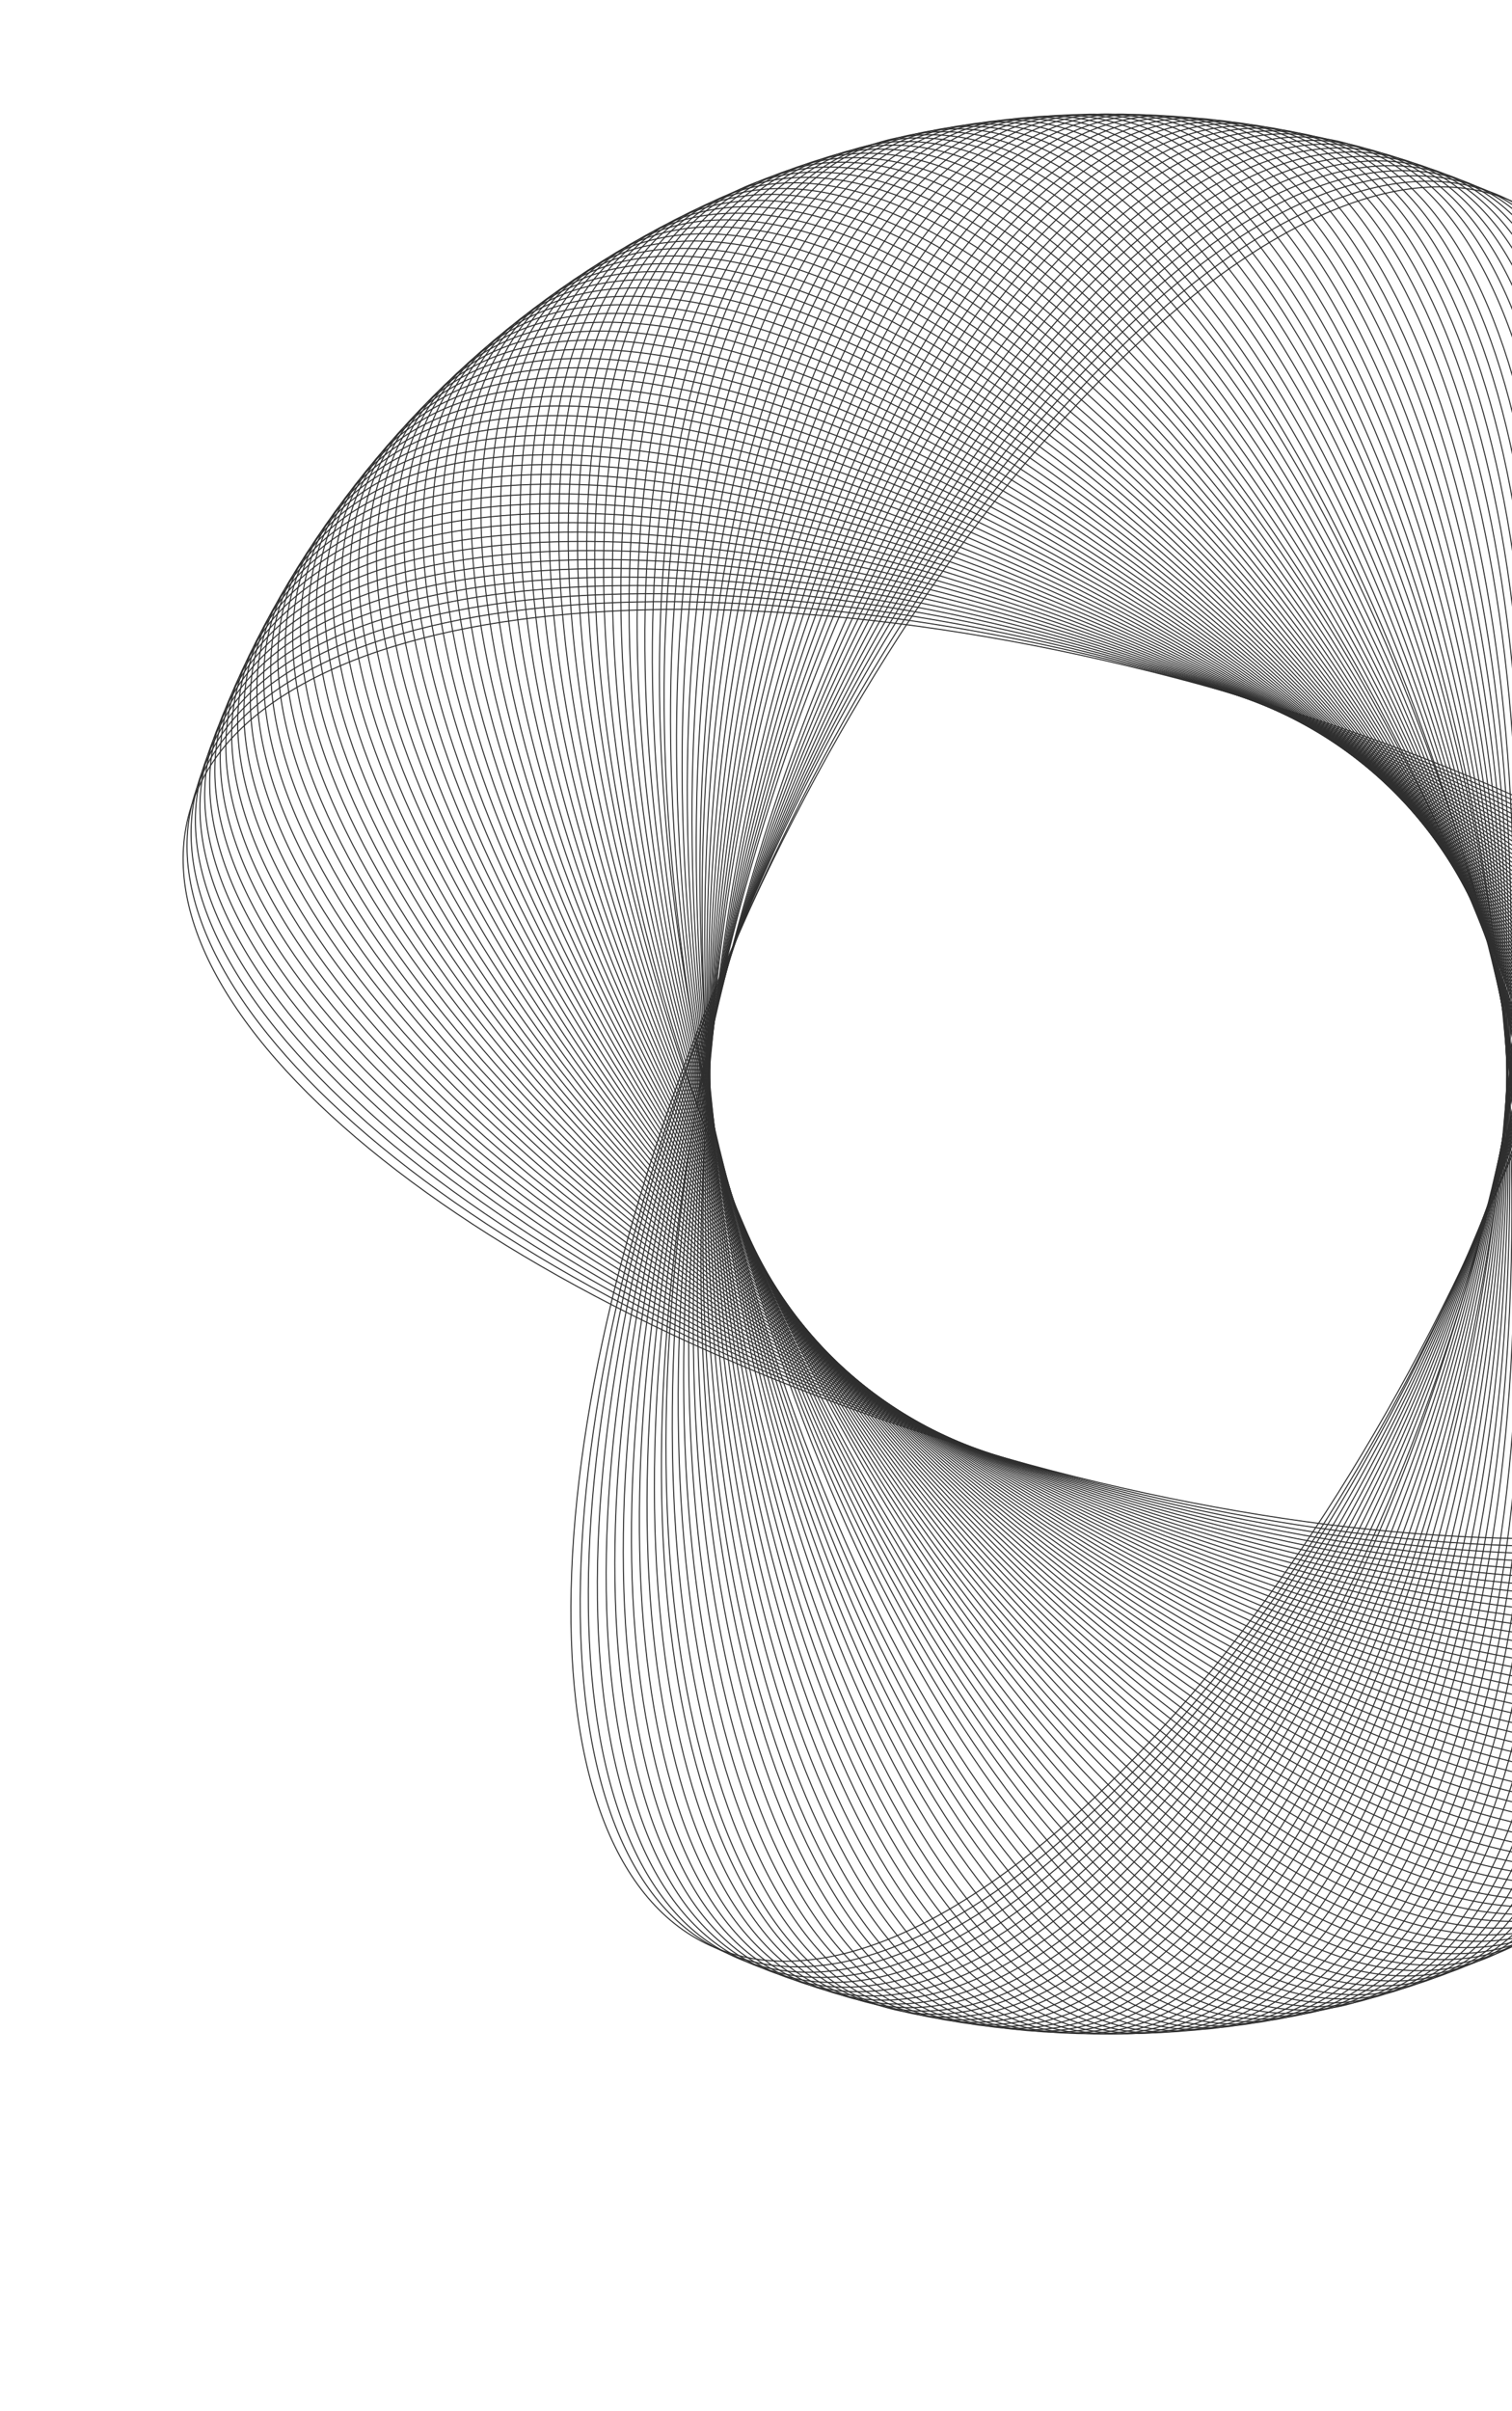 <svg width="1429" height="2277" viewBox="0 0 1429 2277" fill="none" xmlns="http://www.w3.org/2000/svg">
<path d="M179.207 766.723C193.387 716.798 231.244 676.105 287.658 645.284C344.074 614.462 419.013 593.535 507.264 583.14C683.764 562.35 913.413 583.698 1154.36 652.132C1395.31 720.566 1601.9 823.116 1741.12 933.577C1810.73 988.808 1863.49 1046 1895.28 1101.88C1927.07 1157.75 1937.89 1212.27 1923.71 1262.19C1909.53 1312.12 1871.67 1352.81 1815.25 1383.63C1758.84 1414.45 1683.9 1435.38 1595.65 1445.78C1419.15 1466.57 1189.5 1445.22 948.55 1376.78C707.6 1308.35 501.014 1205.8 361.791 1095.34C292.179 1040.11 239.427 982.914 207.635 927.04C175.843 871.167 165.027 816.649 179.207 766.723Z" stroke="#2E2E2E"/>
<path d="M183.663 751.538C198.712 701.868 237.274 661.842 294.217 632.01C351.163 602.178 426.455 582.562 514.875 573.709C691.711 556.002 920.952 581.355 1160.67 653.984C1400.39 726.612 1605.16 832.752 1742.43 945.626C1811.07 1002.06 1862.81 1060.17 1893.62 1116.59C1924.44 1173.01 1934.3 1227.71 1919.25 1277.38C1904.2 1327.05 1865.64 1367.07 1808.7 1396.91C1751.75 1426.74 1676.46 1446.35 1588.04 1455.21C1411.2 1472.91 1181.96 1447.56 942.242 1374.93C702.523 1302.3 497.758 1196.16 360.485 1083.29C291.847 1026.85 240.102 968.748 209.289 912.327C178.477 855.908 168.615 801.209 183.663 751.538Z" stroke="#2E2E2E"/>
<path d="M188.384 736.433C204.298 687.033 243.553 647.685 301.008 618.852C358.465 590.018 434.088 571.719 522.649 564.411C699.767 549.793 928.531 579.143 1166.95 655.944C1405.36 732.745 1608.24 842.443 1743.53 957.695C1811.17 1015.32 1861.89 1074.32 1891.71 1131.27C1921.54 1188.22 1930.44 1243.08 1914.53 1292.48C1898.62 1341.88 1859.36 1381.23 1801.91 1410.06C1744.45 1438.9 1668.83 1457.2 1580.27 1464.5C1403.15 1479.12 1174.38 1449.77 935.968 1372.97C697.553 1296.17 494.672 1186.47 359.389 1071.22C291.746 1013.59 241.023 954.594 211.2 897.644C181.378 840.696 172.471 785.833 188.384 736.433Z" stroke="#2E2E2E"/>
<path d="M193.368 721.413C210.141 672.298 250.077 633.642 308.026 605.816C365.978 577.989 441.909 561.013 530.584 555.251C707.93 543.726 936.147 577.064 1173.19 658.015C1410.22 738.965 1611.16 852.187 1744.41 969.782C1811.04 1028.58 1860.72 1088.46 1889.55 1145.92C1918.37 1203.38 1926.32 1258.39 1909.55 1307.5C1892.77 1356.62 1852.84 1395.27 1794.89 1423.1C1736.94 1450.93 1661 1467.9 1572.33 1473.67C1394.98 1485.19 1166.77 1451.85 929.729 1370.9C692.69 1289.95 491.755 1176.73 358.504 1059.13C291.877 1000.33 242.191 940.459 213.367 882.997C184.543 825.538 176.595 770.528 193.368 721.413Z" stroke="#2E2E2E"/>
<path d="M198.613 706.482C216.24 657.668 256.845 619.714 315.271 592.904C373.7 566.092 449.915 550.444 538.677 546.23C716.197 537.803 943.798 575.118 1179.39 660.194C1414.98 745.269 1613.91 861.98 1745.08 981.883C1810.67 1041.84 1859.31 1102.57 1887.12 1160.52C1914.94 1218.48 1921.93 1273.62 1904.3 1322.43C1886.67 1371.25 1846.07 1409.2 1787.64 1436.01C1729.21 1462.82 1653 1478.47 1564.24 1482.69C1386.72 1491.11 1159.12 1453.8 923.526 1368.72C687.937 1283.65 489.007 1166.94 357.829 1047.03C292.239 987.081 243.606 926.347 215.788 868.391C187.972 810.437 180.985 755.296 198.613 706.482Z" stroke="#2E2E2E"/>
<path d="M204.118 691.645C222.595 643.145 263.855 605.906 322.74 580.119C381.628 554.332 458.105 540.016 546.927 537.352C724.568 532.024 951.482 573.306 1185.55 662.48C1419.62 751.654 1616.48 871.819 1745.55 993.993C1810.08 1055.08 1857.65 1116.65 1884.45 1175.09C1911.25 1233.52 1917.27 1288.77 1898.8 1337.27C1880.32 1385.77 1839.06 1423.01 1780.17 1448.8C1721.28 1474.58 1644.81 1488.9 1555.99 1491.56C1378.35 1496.89 1151.43 1455.61 917.363 1366.44C683.294 1277.26 486.432 1157.1 357.366 1034.92C292.833 973.834 245.267 912.261 218.465 853.829C191.664 795.398 185.641 740.144 204.118 691.645Z" stroke="#2E2E2E"/>
<path d="M209.881 676.905C229.201 628.736 271.106 592.222 330.432 567.467C389.761 542.711 466.476 529.732 555.331 528.619C733.037 526.392 959.196 571.628 1191.67 664.873C1424.15 758.119 1618.89 881.701 1745.8 1006.11C1809.26 1068.31 1855.74 1130.71 1881.52 1189.6C1907.29 1248.49 1912.35 1303.84 1893.03 1352.01C1873.71 1400.18 1831.81 1436.69 1772.48 1461.45C1713.15 1486.2 1636.44 1499.18 1547.58 1500.3C1369.88 1502.52 1143.72 1457.29 911.241 1364.04C678.764 1270.8 484.029 1147.21 357.115 1022.81C293.657 960.6 247.173 898.206 221.395 839.315C195.618 780.425 190.56 725.074 209.881 676.905Z" stroke="#2E2E2E"/>
<path d="M215.9 662.268C236.058 614.443 278.593 578.667 338.343 554.951C398.094 531.234 475.025 519.596 563.885 520.034C741.603 520.909 966.939 570.085 1197.75 667.373C1428.57 764.661 1621.12 891.624 1745.84 1018.23C1808.2 1081.53 1853.59 1144.73 1878.33 1204.06C1903.08 1263.39 1907.17 1318.82 1887.01 1366.64C1866.86 1414.47 1824.32 1450.25 1764.57 1473.96C1704.82 1497.68 1627.89 1509.32 1539.03 1508.88C1361.31 1508 1135.98 1458.83 905.161 1361.54C674.347 1264.25 481.798 1137.29 357.075 1010.69C294.713 947.382 249.324 884.187 224.578 824.854C199.833 765.524 195.742 710.093 215.9 662.268Z" stroke="#2E2E2E"/>
<path d="M222.174 647.739C243.164 600.274 286.317 565.245 346.471 542.575C406.627 519.905 483.749 509.611 572.588 511.6C750.264 515.576 974.707 568.677 1203.79 669.979C1432.87 771.281 1623.17 901.584 1745.67 1030.35C1806.92 1094.73 1851.19 1158.71 1874.9 1218.46C1898.61 1278.21 1901.73 1333.71 1880.74 1381.17C1859.75 1428.64 1816.6 1463.67 1756.44 1486.34C1696.29 1509.01 1619.16 1519.3 1530.33 1517.31C1352.65 1513.34 1128.21 1460.24 899.126 1358.93C670.045 1257.63 479.742 1127.33 357.247 998.567C295.999 934.186 251.72 870.208 228.013 810.452C204.307 750.699 201.184 695.205 222.174 647.739Z" stroke="#2E2E2E"/>
<path d="M228.7 633.323C250.515 586.231 294.273 551.96 354.814 530.344C415.357 508.727 492.646 499.781 581.437 503.319C759.017 510.396 982.499 567.406 1209.78 672.691C1437.06 777.975 1625.06 911.58 1745.28 1042.46C1805.4 1107.9 1848.55 1172.64 1871.21 1232.8C1893.87 1292.96 1896.03 1348.5 1874.21 1395.59C1852.4 1442.68 1808.64 1476.95 1748.1 1498.57C1687.56 1520.19 1610.27 1529.13 1521.48 1525.6C1343.9 1518.52 1120.42 1461.51 893.137 1356.22C665.859 1250.94 477.859 1117.33 357.63 986.455C297.515 921.014 254.36 856.273 231.699 796.113C209.039 735.955 206.885 680.415 228.7 633.323Z" stroke="#2E2E2E"/>
<path d="M235.477 619.022C258.111 572.318 302.46 538.816 363.368 518.26C424.279 497.703 501.713 490.107 590.429 495.195C767.858 505.37 990.311 566.271 1215.72 675.506C1441.12 784.741 1626.76 921.606 1744.69 1054.56C1803.65 1121.04 1845.67 1186.53 1867.28 1247.08C1888.88 1307.62 1890.07 1363.19 1867.44 1409.89C1844.8 1456.6 1800.45 1490.1 1739.54 1510.65C1678.63 1531.21 1601.2 1538.81 1512.48 1533.72C1335.06 1523.55 1112.6 1462.64 887.196 1353.41C661.79 1244.17 476.15 1107.31 358.224 974.35C299.26 907.87 257.241 842.386 235.634 781.839C214.028 721.295 212.843 665.727 235.477 619.022Z" stroke="#2E2E2E"/>
<path d="M242.503 604.841C265.948 558.539 310.875 525.816 372.133 506.326C433.394 486.835 510.949 480.592 599.562 487.227C776.786 500.497 998.143 565.271 1221.61 678.424C1445.07 791.576 1628.3 931.66 1743.88 1066.66C1801.68 1134.16 1842.55 1200.36 1863.09 1261.28C1883.64 1322.19 1883.86 1377.77 1860.41 1424.07C1836.97 1470.37 1792.04 1503.1 1730.78 1522.59C1669.52 1542.08 1591.97 1548.32 1503.35 1541.69C1326.13 1528.42 1104.77 1463.64 881.306 1350.49C657.841 1237.34 474.618 1097.25 359.03 962.257C301.235 894.758 260.366 828.55 239.819 767.636C219.272 706.724 219.058 651.143 242.503 604.841Z" stroke="#2E2E2E"/>
<path d="M249.775 590.785C274.025 544.899 319.516 512.965 381.105 494.547C442.696 476.129 520.348 471.24 608.833 479.42C785.798 495.781 1005.99 564.409 1227.45 681.444C1448.9 798.479 1629.65 941.74 1742.87 1078.73C1799.48 1147.23 1839.18 1214.14 1858.66 1275.4C1878.14 1336.67 1877.39 1392.24 1853.14 1438.13C1828.89 1484.01 1783.4 1515.95 1721.81 1534.37C1660.22 1552.78 1582.57 1557.67 1494.08 1549.49C1317.12 1533.13 1096.92 1464.5 875.468 1347.47C654.011 1230.43 473.261 1087.17 360.046 950.18C303.438 881.683 263.731 814.772 244.25 753.508C224.77 692.247 225.525 636.671 249.775 590.785Z" stroke="#2E2E2E"/>
<path d="M257.292 576.857C282.339 531.402 328.38 500.267 390.281 482.927C452.185 465.586 529.91 462.053 618.238 471.776C794.891 491.223 1013.85 563.684 1233.23 684.566C1452.61 805.448 1630.84 951.841 1741.64 1090.79C1797.05 1160.26 1835.58 1227.86 1853.99 1289.45C1872.39 1351.04 1870.67 1406.6 1845.62 1452.05C1820.58 1497.51 1774.53 1528.64 1712.63 1545.98C1650.73 1563.33 1573 1566.86 1484.68 1557.14C1308.02 1537.69 1089.06 1465.23 869.683 1344.35C650.303 1223.46 472.08 1077.07 361.274 938.123C305.87 868.648 267.336 801.054 248.927 739.46C230.519 677.868 232.245 622.313 257.292 576.857Z" stroke="#2E2E2E"/>
<path d="M265.049 563.065C290.886 518.053 337.464 487.727 399.658 471.469C461.854 455.211 539.63 453.036 627.774 464.299C804.061 486.826 1021.72 563.097 1238.96 687.789C1456.2 812.482 1631.84 961.963 1740.2 1102.82C1794.39 1173.26 1831.73 1241.51 1849.06 1303.42C1866.4 1365.32 1863.7 1420.84 1837.86 1465.85C1812.03 1510.86 1765.45 1541.19 1703.26 1557.44C1641.06 1573.7 1563.28 1575.88 1475.14 1564.61C1298.85 1542.09 1081.19 1465.82 863.953 1341.12C646.715 1216.43 471.075 1066.95 362.711 926.09C308.528 855.659 271.179 787.403 253.848 725.496C236.518 663.592 239.213 608.077 265.049 563.065Z" stroke="#2E2E2E"/>
<path d="M273.047 549.409C299.665 504.855 346.765 475.347 409.234 460.177C471.705 445.007 549.506 444.189 637.441 456.989C813.308 482.589 1029.61 562.647 1244.63 691.112C1459.66 819.577 1632.67 972.101 1738.56 1114.83C1791.5 1186.2 1827.65 1255.09 1843.9 1317.29C1860.15 1379.49 1856.48 1434.95 1829.87 1479.5C1803.25 1524.06 1756.15 1553.57 1693.68 1568.74C1631.21 1583.91 1553.41 1584.73 1465.47 1571.93C1289.61 1546.33 1073.31 1466.27 858.28 1337.8C643.252 1209.34 470.247 1056.81 364.358 914.083C311.412 842.717 275.261 773.82 259.013 711.621C242.766 649.424 246.429 593.963 273.047 549.409Z" stroke="#2E2E2E"/>
<path d="M281.282 535.895C308.673 491.812 356.281 463.13 419.005 449.053C481.731 434.975 559.535 435.515 647.233 449.848C822.626 478.514 1037.49 562.334 1250.25 694.532C1463 826.73 1633.32 982.25 1736.7 1126.81C1788.39 1199.09 1823.33 1268.6 1838.49 1331.08C1853.65 1393.55 1849.02 1448.94 1821.63 1493.02C1794.24 1537.1 1746.63 1565.78 1683.91 1579.86C1621.18 1593.94 1543.38 1593.4 1455.68 1579.07C1280.29 1550.4 1065.42 1466.58 852.666 1334.38C639.913 1202.18 469.597 1046.66 366.214 902.107C314.522 829.827 279.579 760.31 264.419 697.836C249.26 635.365 253.89 579.977 281.282 535.895Z" stroke="#2E2E2E"/>
<path d="M289.751 522.526C317.908 478.929 366.009 451.082 428.969 438.101C491.931 425.121 569.714 427.018 657.148 442.88C832.015 474.602 1045.39 562.16 1255.8 698.05C1466.21 833.941 1633.79 992.41 1734.63 1138.75C1785.06 1211.92 1818.78 1282.04 1832.85 1344.76C1846.92 1407.49 1841.32 1462.79 1813.16 1506.39C1785.01 1549.98 1736.9 1577.83 1673.94 1590.81C1610.98 1603.79 1533.2 1601.9 1445.77 1586.03C1270.9 1554.31 1057.53 1466.75 847.113 1330.86C636.7 1194.97 469.123 1036.5 368.279 890.165C317.857 816.995 284.132 746.878 270.065 684.149C255.998 621.423 261.594 566.124 289.751 522.526Z" stroke="#2E2E2E"/>
<path d="M298.453 509.307C327.366 466.207 375.946 439.204 439.123 427.325C502.302 415.445 580.04 418.7 667.184 436.084C841.47 470.854 1053.28 562.122 1261.29 701.664C1469.3 841.207 1634.09 1002.58 1732.36 1150.65C1781.5 1224.69 1813.99 1295.39 1826.97 1358.35C1839.94 1421.31 1833.37 1476.5 1804.46 1519.6C1775.55 1562.7 1726.97 1589.71 1663.79 1601.59C1600.61 1613.47 1522.87 1610.21 1435.73 1592.83C1261.44 1558.06 1049.63 1466.79 841.622 1327.25C633.612 1187.71 468.827 1026.34 370.553 878.26C321.415 804.221 288.919 733.526 275.948 670.562C262.979 607.6 269.539 552.407 298.453 509.307Z" stroke="#2E2E2E"/>
<path d="M307.383 496.243C337.045 453.654 386.088 427.503 449.463 416.728C512.84 405.952 590.509 410.563 677.336 429.466C850.989 467.272 1061.18 562.223 1266.72 705.374C1472.26 848.526 1634.21 1012.75 1729.88 1162.52C1777.72 1237.4 1808.98 1308.65 1820.85 1371.83C1832.71 1435.01 1825.19 1490.08 1795.53 1532.67C1765.87 1575.26 1716.83 1601.41 1653.45 1612.19C1590.07 1622.96 1512.41 1618.35 1425.58 1599.45C1251.93 1561.64 1041.74 1466.69 836.196 1323.54C630.653 1180.39 468.709 1016.17 373.033 866.398C325.195 791.512 293.938 720.261 282.068 657.08C270.199 593.901 277.722 538.831 307.383 496.243Z" stroke="#2E2E2E"/>
<path d="M316.54 483.336C346.94 441.272 396.433 415.98 459.986 406.313C523.541 396.645 601.118 402.611 687.602 423.027C860.569 463.857 1069.07 562.462 1272.08 709.179C1475.09 855.896 1634.15 1022.92 1727.19 1174.33C1773.72 1250.04 1803.73 1321.83 1814.49 1385.21C1825.26 1448.58 1816.77 1503.51 1786.37 1545.58C1755.97 1587.64 1706.48 1612.93 1642.93 1622.6C1579.37 1632.27 1501.8 1626.3 1415.31 1605.89C1242.34 1565.06 1033.85 1466.45 830.833 1319.74C627.82 1173.02 468.767 1006 375.72 854.581C329.196 778.872 299.187 707.086 288.422 643.707C277.657 580.331 286.14 525.401 316.54 483.336Z" stroke="#2E2E2E"/>
<path d="M325.922 470.59C357.052 429.063 406.978 404.639 470.69 396.082C534.405 387.525 611.865 394.844 697.98 416.766C870.208 460.609 1076.95 562.837 1277.37 713.075C1477.8 863.312 1633.91 1033.09 1724.3 1186.1C1769.5 1262.61 1798.25 1334.91 1807.9 1398.47C1817.56 1462.02 1808.12 1516.79 1776.99 1558.32C1745.86 1599.85 1695.94 1624.27 1632.22 1632.83C1568.51 1641.39 1491.05 1634.07 1404.93 1612.15C1232.71 1568.3 1025.96 1466.08 825.54 1315.84C625.118 1165.6 469.004 995.828 378.614 842.811C333.418 766.302 304.667 694.003 295.01 630.446C285.353 566.891 294.793 512.118 325.922 470.59Z" stroke="#2E2E2E"/>
<path d="M335.524 458.011C367.374 417.033 417.719 393.485 481.57 386.041C545.424 378.597 622.746 387.267 708.465 410.688C879.901 457.53 1084.83 563.352 1282.6 717.064C1480.37 870.777 1633.5 1043.25 1721.2 1197.82C1765.06 1275.11 1792.54 1347.89 1801.09 1411.61C1809.63 1475.32 1799.24 1529.92 1767.39 1570.9C1735.54 1611.88 1685.19 1635.43 1621.34 1642.87C1557.49 1650.32 1480.17 1641.65 1394.45 1618.23C1223.01 1571.38 1018.08 1465.56 820.314 1311.85C622.545 1158.14 469.418 985.666 381.712 831.095C337.858 753.808 310.373 681.019 301.826 617.303C293.28 553.59 303.675 498.989 335.524 458.011Z" stroke="#2E2E2E"/>
<path d="M345.345 445.601C377.904 405.185 428.653 382.519 492.625 376.191C556.599 369.862 633.757 379.88 719.055 404.794C889.647 454.621 1092.7 564.003 1287.76 721.143C1482.81 878.284 1632.91 1053.4 1717.9 1209.48C1760.4 1287.52 1786.61 1360.78 1794.04 1424.63C1801.47 1488.49 1790.13 1542.9 1757.57 1583.31C1725.01 1623.73 1674.26 1646.39 1610.29 1652.72C1546.32 1659.05 1469.16 1649.03 1383.86 1624.12C1213.27 1574.29 1010.22 1464.91 815.159 1307.77C620.103 1150.63 470.009 975.512 385.014 819.434C342.516 741.394 316.305 668.136 308.872 604.281C301.439 540.428 312.785 486.017 345.345 445.601Z" stroke="#2E2E2E"/>
<path d="M355.38 433.364C388.64 393.523 439.777 371.746 503.849 366.535C567.924 361.324 644.896 372.687 729.745 399.086C899.442 451.882 1100.55 564.791 1292.84 725.312C1485.12 885.833 1632.14 1063.54 1714.4 1221.08C1755.52 1299.85 1780.45 1373.55 1786.77 1437.53C1793.09 1501.5 1780.79 1555.71 1747.53 1595.55C1714.27 1635.39 1663.14 1657.17 1599.06 1662.38C1534.99 1667.59 1458.02 1656.23 1373.17 1629.83C1203.47 1577.03 1002.36 1464.12 810.076 1303.6C617.792 1143.08 470.777 965.371 388.519 807.833C347.39 729.063 322.461 655.358 316.144 591.383C309.826 527.41 322.12 473.206 355.38 433.364Z" stroke="#2E2E2E"/>
<path d="M365.627 421.305C399.578 382.05 451.086 361.168 515.24 357.077C579.396 352.985 656.158 365.689 740.534 393.565C909.283 449.315 1108.39 565.717 1297.85 729.569C1487.3 893.421 1631.19 1073.67 1710.69 1232.62C1750.44 1312.1 1774.07 1386.22 1779.27 1450.3C1784.47 1514.37 1771.24 1568.35 1737.29 1607.61C1703.34 1646.86 1651.83 1667.75 1587.67 1671.84C1523.52 1675.93 1446.76 1663.22 1362.38 1635.35C1193.63 1579.6 994.52 1463.2 805.066 1299.35C615.613 1135.49 471.722 955.244 392.226 796.295C352.477 716.819 328.839 642.691 323.639 578.615C318.439 514.541 331.677 460.56 365.627 421.305Z" stroke="#2E2E2E"/>
<path d="M376.083 409.426C410.714 370.77 462.579 350.79 526.794 347.819C591.012 344.847 667.54 358.89 751.417 388.233C919.168 446.92 1116.22 566.779 1302.78 733.913C1489.35 901.046 1630.07 1083.78 1706.78 1244.09C1745.14 1324.25 1767.48 1398.78 1771.56 1462.93C1775.64 1527.09 1761.46 1580.83 1726.83 1619.49C1692.2 1658.14 1640.33 1678.12 1576.12 1681.1C1511.9 1684.07 1435.37 1670.03 1351.5 1640.68C1183.75 1581.99 986.697 1462.14 800.132 1295C613.567 1127.87 472.844 945.136 396.134 784.823C357.778 704.666 335.437 630.136 331.356 565.979C327.275 501.825 341.453 448.082 376.083 409.426Z" stroke="#2E2E2E"/>
<path d="M386.746 397.73C422.046 359.684 474.252 340.613 538.509 338.763C602.769 336.913 679.04 352.288 762.392 383.091C929.093 444.697 1124.02 567.976 1307.64 738.341C1491.26 908.705 1628.77 1093.87 1702.67 1255.49C1739.62 1336.31 1760.66 1411.21 1763.62 1475.43C1766.58 1539.65 1751.47 1593.14 1716.17 1631.18C1680.87 1669.23 1628.66 1688.3 1564.4 1690.15C1500.14 1692 1423.87 1676.62 1340.52 1645.82C1173.82 1584.22 978.894 1460.94 795.274 1290.57C611.655 1120.21 474.142 935.047 400.242 773.42C363.291 692.605 342.254 617.698 339.293 553.479C336.332 489.263 351.446 435.777 386.746 397.73Z" stroke="#2E2E2E"/>
<path d="M397.611 386.224C433.569 348.8 486.1 330.642 550.38 329.914C614.662 329.185 690.654 345.89 773.455 378.143C939.056 442.648 1131.8 569.311 1312.42 742.854C1493.04 916.397 1627.3 1103.93 1698.37 1266.82C1733.9 1348.27 1753.63 1423.53 1755.47 1487.79C1757.31 1552.05 1741.26 1605.26 1705.3 1642.69C1669.35 1680.11 1616.81 1698.27 1552.53 1699C1488.25 1699.73 1412.26 1683.02 1329.46 1650.77C1163.86 1586.27 971.113 1459.6 790.495 1286.06C609.876 1112.52 475.616 924.984 404.548 762.092C369.013 680.645 349.287 605.381 347.447 541.121C345.607 476.863 361.652 423.648 397.611 386.224Z" stroke="#2E2E2E"/>
<path d="M408.674 374.909C445.28 338.118 498.12 320.88 562.403 321.274C626.688 321.668 702.376 339.696 784.602 373.389C949.052 440.775 1139.56 570.782 1317.12 747.451C1494.68 924.119 1625.65 1113.97 1693.86 1278.07C1727.97 1360.13 1746.38 1435.73 1747.1 1500.01C1747.82 1564.29 1730.85 1617.21 1694.24 1654C1657.63 1690.8 1604.79 1708.03 1540.51 1707.64C1476.23 1707.25 1400.54 1689.22 1318.31 1655.53C1153.86 1588.14 963.356 1458.13 785.794 1281.46C608.231 1104.8 477.265 914.948 409.05 750.841C374.942 668.786 356.532 593.189 355.814 528.907C355.097 464.627 372.068 411.7 408.674 374.909Z" stroke="#2E2E2E"/>
<path d="M419.934 363.788C457.176 327.641 510.309 311.328 574.575 312.844C638.844 314.359 714.206 333.705 795.831 368.829C959.08 439.074 1147.29 572.386 1321.74 752.127C1496.19 931.868 1623.83 1123.97 1689.17 1289.25C1721.84 1371.88 1738.92 1447.79 1738.52 1512.07C1738.11 1576.36 1720.22 1628.98 1682.98 1665.12C1645.74 1701.27 1592.6 1717.58 1528.34 1716.07C1464.07 1714.55 1388.71 1695.21 1307.08 1660.09C1143.83 1589.84 955.627 1456.53 781.174 1276.79C606.722 1097.05 479.089 904.942 413.749 739.669C381.078 657.031 363.991 581.125 364.395 516.84C364.799 452.557 382.691 399.934 419.934 363.788Z" stroke="#2E2E2E"/>
<path d="M431.386 352.865C469.253 317.374 522.663 301.991 586.892 304.628C651.125 307.265 726.138 327.923 807.138 364.466C969.136 437.55 1154.99 574.126 1326.28 756.884C1497.57 939.642 1621.83 1133.94 1684.27 1300.33C1715.5 1383.53 1731.26 1459.72 1729.73 1523.99C1728.2 1588.25 1709.4 1640.56 1671.53 1676.05C1633.66 1711.54 1580.25 1726.92 1516.02 1724.29C1451.79 1721.65 1376.78 1700.99 1295.78 1664.45C1133.78 1591.36 947.926 1454.79 776.637 1272.03C605.349 1089.27 481.087 894.969 418.642 728.581C387.418 645.386 371.658 569.193 373.184 504.924C374.71 440.659 393.518 388.356 431.386 352.865Z" stroke="#2E2E2E"/>
<path d="M443.026 342.145C481.508 307.32 535.177 292.871 599.351 296.629C663.528 300.386 738.169 322.351 818.519 360.301C979.217 436.201 1162.66 576.001 1330.73 761.72C1498.8 947.44 1619.65 1143.88 1679.19 1311.33C1708.95 1395.06 1723.38 1471.52 1720.73 1535.75C1718.09 1599.98 1698.37 1651.94 1659.89 1686.77C1621.41 1721.59 1567.74 1736.04 1503.56 1732.29C1439.39 1728.53 1364.74 1706.56 1284.39 1668.61C1123.7 1592.71 940.257 1452.91 772.184 1267.19C604.111 1081.48 483.26 885.034 423.727 717.581C393.961 633.853 379.532 557.397 382.18 493.165C384.827 428.935 404.545 376.969 443.026 342.145Z" stroke="#2E2E2E"/>
<path d="M454.853 331.628C493.936 297.48 547.849 283.97 611.948 288.847C676.049 293.724 750.296 316.988 829.971 356.335C989.32 435.028 1170.29 578.008 1335.1 766.632C1499.9 955.257 1617.31 1153.78 1673.91 1322.24C1702.21 1406.48 1715.3 1483.17 1711.53 1547.35C1707.77 1611.52 1687.14 1663.14 1648.06 1697.28C1608.98 1731.43 1555.06 1744.94 1490.97 1740.07C1426.86 1735.19 1352.62 1711.93 1272.94 1672.58C1113.59 1593.89 932.622 1450.91 767.816 1262.28C603.01 1073.66 485.605 875.136 429.004 706.67C400.703 622.436 387.612 545.739 391.38 481.563C395.147 417.39 415.769 365.776 454.853 331.628Z" stroke="#2E2E2E"/>
<path d="M466.861 321.319C506.534 287.859 560.675 275.292 624.679 281.287C688.685 287.281 762.514 311.838 841.491 352.569C999.442 434.031 1177.89 580.147 1339.38 771.619C1500.87 963.092 1614.79 1163.63 1668.44 1333.06C1695.27 1417.77 1707.02 1494.69 1702.13 1558.79C1697.25 1622.89 1675.73 1674.13 1636.05 1707.59C1596.38 1741.05 1542.24 1753.62 1478.24 1747.63C1414.23 1741.63 1340.4 1717.07 1261.42 1676.34C1103.47 1594.88 925.023 1448.77 763.534 1257.29C602.045 1065.82 488.123 865.282 434.471 695.853C407.644 611.138 395.893 534.225 400.781 470.124C405.668 406.026 427.187 354.78 466.861 321.319Z" stroke="#2E2E2E"/>
<path d="M479.046 311.223C519.297 278.46 573.65 266.84 637.539 273.951C701.431 281.062 774.82 306.903 853.074 349.006C1009.58 433.213 1185.45 582.421 1343.57 776.682C1501.7 970.943 1612.1 1173.44 1662.79 1343.78C1688.13 1428.95 1698.54 1506.06 1692.53 1570.06C1686.53 1634.06 1664.12 1684.93 1623.87 1717.69C1583.62 1750.45 1529.26 1762.07 1465.37 1754.96C1401.48 1747.85 1328.09 1722.01 1249.84 1679.91C1093.33 1595.7 917.462 1446.49 759.339 1252.23C601.217 1057.97 490.812 855.474 440.125 685.135C414.781 599.964 404.374 522.857 410.379 458.852C416.384 394.849 438.795 343.986 479.046 311.223Z" stroke="#2E2E2E"/>
<path d="M491.406 301.341C532.223 269.285 586.77 258.616 650.525 266.84C714.284 275.065 787.211 302.183 864.718 345.646C1019.73 432.571 1192.97 584.826 1347.68 781.817C1502.39 978.808 1609.24 1183.2 1656.95 1354.4C1680.8 1440 1689.86 1517.27 1682.74 1581.17C1675.62 1645.05 1652.32 1695.52 1611.51 1727.57C1570.69 1759.63 1516.14 1770.3 1452.39 1762.07C1388.63 1753.85 1315.7 1726.73 1238.2 1683.27C1083.18 1596.34 909.942 1444.09 755.234 1247.1C600.525 1050.11 493.671 845.714 445.965 674.516C422.111 588.916 413.052 511.64 420.173 447.749C427.294 383.86 450.589 333.396 491.406 301.341Z" stroke="#2E2E2E"/>
<path d="M503.938 291.674C545.308 260.336 600.032 250.62 663.635 259.956C727.24 269.292 799.682 297.679 876.419 342.488C1029.89 432.105 1200.45 587.36 1351.69 787.022C1502.94 986.683 1606.21 1192.91 1650.92 1364.91C1673.28 1450.92 1680.99 1528.34 1672.75 1592.1C1664.52 1655.85 1640.35 1705.9 1598.98 1737.24C1557.61 1768.58 1502.88 1778.29 1439.28 1768.96C1375.67 1759.62 1303.23 1731.23 1226.5 1686.43C1073.02 1596.81 902.466 1441.55 751.219 1241.89C599.972 1042.23 496.702 836.004 451.99 664C429.634 577.997 421.925 500.574 430.16 436.817C438.395 373.062 462.568 323.013 503.938 291.674Z" stroke="#2E2E2E"/>
<path d="M516.635 282.229C558.546 251.617 613.432 242.858 676.862 253.302C740.294 263.748 812.23 293.394 888.173 339.535C1040.06 431.817 1207.88 590.025 1355.62 792.296C1503.36 994.566 1603.01 1202.56 1644.72 1375.32C1665.57 1461.7 1671.92 1539.25 1662.58 1602.85C1653.23 1666.45 1628.19 1716.07 1586.28 1746.68C1544.37 1777.3 1489.48 1786.05 1426.05 1775.61C1362.62 1765.16 1290.68 1735.52 1214.74 1689.38C1062.86 1597.1 895.035 1438.89 747.296 1236.62C599.556 1034.35 499.901 826.349 458.198 653.591C437.346 567.211 430.989 489.665 440.336 426.062C449.683 362.461 474.725 312.84 516.635 282.229Z" stroke="#2E2E2E"/>
<path d="M529.496 273.007C571.934 243.131 626.965 235.331 690.203 246.881C753.443 258.432 824.851 289.329 899.977 336.789C1050.23 431.707 1215.26 592.821 1359.45 797.639C1503.64 1002.46 1599.65 1212.16 1638.33 1385.62C1657.67 1472.35 1662.67 1550 1652.22 1613.43C1641.76 1676.86 1615.86 1726.03 1573.42 1755.91C1530.98 1785.78 1475.95 1793.58 1412.71 1782.03C1349.47 1770.48 1278.06 1739.59 1202.94 1692.13C1052.69 1597.21 887.651 1436.09 743.465 1231.28C599.278 1026.46 503.268 816.752 464.586 643.293C445.245 556.562 440.243 478.917 450.698 415.486C461.153 352.058 487.057 302.882 529.496 273.007Z" stroke="#2E2E2E"/>
<path d="M542.516 264.01C585.469 234.88 640.627 228.041 703.654 240.693C766.683 253.346 837.541 285.485 911.827 334.248C1060.4 431.775 1222.6 595.744 1363.19 803.047C1503.78 1010.35 1596.11 1221.7 1631.76 1395.81C1649.58 1482.86 1653.23 1560.58 1641.67 1623.82C1630.11 1687.06 1603.35 1735.77 1560.4 1764.9C1517.45 1794.03 1462.29 1800.87 1399.26 1788.22C1336.23 1775.57 1265.37 1743.43 1191.09 1694.67C1042.52 1597.14 880.318 1433.17 739.728 1225.87C599.138 1018.56 506.802 807.215 471.153 633.107C453.329 546.051 449.682 468.331 461.243 405.093C472.804 341.857 499.562 293.141 542.516 264.01Z" stroke="#2E2E2E"/>
<path d="M555.691 255.241C599.146 226.865 654.415 220.99 717.211 234.74C780.01 248.491 850.296 281.861 923.72 331.914C1070.57 432.019 1229.88 598.793 1366.83 808.519C1503.78 1018.24 1592.41 1231.17 1625.02 1405.88C1641.32 1493.23 1643.61 1571 1630.95 1634.03C1618.28 1697.05 1590.68 1745.29 1547.22 1773.67C1503.77 1802.05 1448.5 1807.92 1385.7 1794.17C1322.9 1780.42 1252.62 1747.05 1179.2 1697C1032.35 1596.89 873.037 1430.12 736.086 1220.39C599.135 1010.67 510.502 797.74 477.898 623.036C461.595 535.683 459.305 457.911 471.968 394.884C484.631 331.859 512.235 283.618 555.691 255.241Z" stroke="#2E2E2E"/>
<path d="M569.016 246.705C612.96 219.092 668.323 214.182 730.87 229.026C793.419 243.871 863.112 278.463 935.651 329.789C1080.73 432.441 1237.11 601.971 1370.37 814.054C1503.64 1026.14 1588.55 1240.58 1618.1 1415.83C1632.87 1503.45 1633.81 1581.25 1620.04 1644.05C1606.28 1706.84 1577.84 1754.59 1533.9 1782.21C1489.95 1809.82 1434.59 1814.73 1372.04 1799.89C1309.5 1785.04 1239.8 1750.45 1167.26 1699.12C1022.19 1596.47 865.809 1426.94 732.54 1214.86C599.27 1002.78 514.366 788.333 484.816 613.086C470.041 525.462 469.108 447.662 482.869 384.865C496.63 322.071 525.072 274.319 569.016 246.705Z" stroke="#2E2E2E"/>
<path d="M582.489 238.402C626.908 211.56 682.348 207.617 744.626 223.55C806.907 239.484 875.986 275.287 947.618 327.872C1090.88 433.04 1244.28 605.273 1373.82 819.65C1503.37 1034.03 1584.52 1249.92 1611.01 1425.65C1624.25 1513.52 1623.82 1591.33 1608.97 1653.87C1594.12 1716.42 1564.85 1763.67 1520.43 1790.51C1476.01 1817.35 1420.57 1821.29 1358.29 1805.36C1296.01 1789.43 1226.93 1753.63 1155.3 1701.04C1012.03 1595.87 858.639 1423.64 729.091 1209.26C599.543 994.885 518.394 778.993 491.907 603.258C478.664 515.389 479.089 437.584 493.944 375.038C508.798 312.493 538.069 265.244 582.489 238.402Z" stroke="#2E2E2E"/>
<path d="M596.104 230.335C640.985 204.272 696.486 201.298 758.476 218.316C820.469 235.334 888.913 272.337 959.616 326.164C1101.02 433.817 1251.39 608.701 1377.17 825.306C1502.96 1041.91 1580.33 1259.19 1603.75 1435.36C1615.45 1523.44 1613.67 1601.23 1597.73 1663.51C1581.78 1725.78 1551.69 1772.51 1506.81 1798.58C1461.93 1824.64 1406.43 1827.61 1344.44 1810.6C1282.45 1793.58 1214 1756.57 1143.3 1702.75C1001.89 1595.1 851.527 1420.21 725.74 1203.61C599.953 987.001 522.585 769.726 499.169 593.555C487.461 505.468 489.244 427.683 505.188 365.405C521.132 303.129 551.223 256.398 596.104 230.335Z" stroke="#2E2E2E"/>
<path d="M609.858 222.509C655.187 197.233 710.731 195.228 772.415 213.325C834.102 231.423 901.889 269.615 971.642 324.667C1111.15 434.771 1258.44 612.253 1380.43 831.02C1502.41 1049.79 1575.98 1268.38 1596.32 1444.93C1606.48 1533.21 1603.34 1610.95 1586.31 1672.94C1569.29 1734.93 1538.39 1781.13 1493.06 1806.4C1447.73 1831.68 1392.18 1833.69 1330.5 1815.59C1268.81 1797.49 1201.02 1759.3 1131.27 1704.25C991.766 1594.14 844.475 1416.66 722.488 1197.89C600.501 979.126 526.936 760.534 506.598 583.981C496.429 495.704 499.57 417.961 516.598 355.971C533.626 293.983 564.529 247.785 609.858 222.509Z" stroke="#2E2E2E"/>
<path d="M623.746 214.923C669.509 190.442 725.08 189.406 786.439 208.577C847.8 227.748 914.911 267.118 983.693 323.38C1121.26 435.901 1265.43 615.926 1383.58 836.79C1501.73 1057.65 1571.47 1277.5 1588.72 1454.38C1597.35 1542.82 1592.85 1620.49 1574.74 1682.18C1556.63 1743.86 1524.93 1789.51 1479.17 1813.99C1433.4 1838.47 1377.83 1839.51 1316.47 1820.34C1255.11 1801.17 1188 1761.8 1119.22 1705.54C981.658 1593.01 837.487 1412.99 719.337 1192.12C601.186 971.262 531.448 751.419 514.194 574.538C505.567 486.096 510.064 408.42 528.172 346.737C546.279 285.056 577.983 239.403 623.746 214.923Z" stroke="#2E2E2E"/>
<path d="M637.765 207.58C683.949 183.901 739.529 183.836 800.544 204.075C861.561 224.314 927.974 264.849 995.764 322.302C1131.34 437.208 1272.35 619.721 1386.63 842.613C1500.91 1065.5 1566.8 1286.53 1580.96 1463.69C1588.04 1552.27 1582.19 1629.85 1563.01 1691.21C1543.83 1752.56 1511.33 1797.66 1465.15 1821.33C1418.97 1845.01 1363.38 1845.08 1302.37 1824.84C1241.35 1804.6 1174.94 1764.07 1107.15 1706.61C971.572 1591.71 830.565 1409.19 716.286 1186.3C602.008 963.41 536.117 742.383 521.953 565.228C514.871 476.65 520.723 399.064 539.905 337.706C559.086 276.35 591.582 231.258 637.765 207.58Z" stroke="#2E2E2E"/>
<path d="M651.911 200.482C698.5 177.613 754.074 178.518 814.726 199.818C875.381 221.12 941.076 262.807 1007.85 321.435C1141.4 438.689 1279.2 623.636 1389.58 848.488C1499.95 1073.34 1561.97 1295.48 1573.04 1472.86C1578.57 1561.55 1571.37 1639.02 1551.12 1700.03C1530.87 1761.04 1497.59 1805.56 1451 1828.43C1404.41 1851.3 1348.84 1850.39 1288.19 1829.09C1227.53 1807.79 1161.84 1766.11 1095.06 1707.48C961.51 1590.22 823.71 1405.28 713.339 1180.43C602.968 955.573 540.945 733.43 529.875 556.055C524.34 467.366 531.545 389.895 551.794 328.881C572.043 267.869 605.321 223.351 651.911 200.482Z" stroke="#2E2E2E"/>
<path d="M666.177 193.634C713.158 171.582 768.707 173.457 828.979 195.812C889.252 218.169 954.21 260.997 1019.95 320.781C1151.44 440.348 1285.99 627.672 1392.42 854.416C1498.85 1081.16 1556.99 1304.35 1564.96 1481.89C1568.95 1570.66 1560.39 1648 1539.08 1708.65C1517.77 1769.3 1483.72 1813.23 1436.74 1835.28C1389.76 1857.33 1334.21 1855.46 1273.93 1833.1C1213.66 1810.75 1148.7 1767.92 1082.96 1708.14C951.475 1588.57 816.923 1401.24 710.493 1174.5C604.063 947.756 545.926 724.565 537.954 547.023C533.967 458.251 542.523 380.918 563.835 320.266C585.145 259.617 619.195 215.687 666.177 193.634Z" stroke="#2E2E2E"/>
<path d="M680.561 187.035C727.92 165.806 783.428 168.649 843.3 192.054C903.174 215.459 967.375 259.414 1032.06 320.336C1161.44 442.18 1292.7 631.823 1395.16 860.39C1497.62 1088.96 1551.85 1313.13 1556.72 1490.78C1559.16 1579.61 1549.25 1656.78 1526.89 1717.05C1504.52 1777.32 1469.71 1820.65 1422.35 1841.88C1374.99 1863.11 1319.49 1860.27 1259.61 1836.86C1199.74 1813.46 1135.54 1769.5 1070.85 1708.58C941.47 1586.74 810.208 1397.09 707.752 1168.52C605.296 939.958 551.063 715.786 546.19 538.132C543.753 449.304 553.658 372.131 576.024 311.861C598.39 251.593 633.201 208.264 680.561 187.035Z" stroke="#2E2E2E"/>
<path d="M695.058 180.688C742.781 160.289 798.23 164.1 857.685 188.546C917.141 212.993 980.565 258.061 1044.18 320.103C1171.41 444.187 1299.35 636.092 1397.8 866.412C1496.25 1096.73 1546.56 1321.82 1548.33 1499.53C1549.22 1588.39 1537.97 1665.37 1514.55 1725.24C1491.14 1785.11 1455.58 1827.83 1407.86 1848.23C1360.13 1868.63 1304.68 1864.81 1245.23 1840.37C1185.77 1815.92 1122.35 1770.85 1058.73 1708.81C931.499 1584.73 803.567 1392.82 705.116 1162.5C606.664 932.182 556.352 707.098 554.58 529.386C553.694 440.529 564.944 363.541 588.359 303.671C611.773 243.802 647.335 201.087 695.058 180.688Z" stroke="#2E2E2E"/>
<path d="M708.663 174.595C756.735 155.032 812.109 159.811 871.128 185.29C930.149 210.771 992.777 256.939 1055.3 320.082C1180.35 446.367 1304.91 640.476 1399.33 872.479C1493.75 1104.48 1540.12 1330.41 1538.79 1508.13C1538.13 1596.99 1525.53 1673.76 1501.08 1733.22C1476.62 1792.67 1440.32 1834.76 1392.25 1854.32C1344.18 1873.88 1288.8 1869.1 1229.78 1843.62C1170.76 1818.14 1108.14 1771.98 1045.61 1708.83C920.565 1582.55 796.002 1388.44 701.585 1156.44C607.167 924.432 560.791 698.504 562.121 520.789C562.786 431.93 575.378 355.15 599.834 295.697C624.29 236.246 660.592 194.158 708.663 174.595Z" stroke="#2E2E2E"/>
<path d="M723.373 168.757C771.779 150.036 827.061 155.781 885.627 182.286C944.194 208.793 1006.01 256.048 1067.42 320.272C1190.24 448.72 1311.4 644.973 1401.75 878.589C1492.11 1112.21 1534.53 1338.91 1530.1 1516.57C1527.89 1605.41 1513.96 1681.96 1488.47 1740.97C1462.98 1799.99 1425.95 1841.43 1377.54 1860.16C1329.14 1878.88 1273.85 1873.13 1215.29 1846.63C1156.72 1820.12 1094.91 1772.87 1033.49 1708.64C910.67 1580.19 789.513 1383.94 699.16 1150.33C608.806 916.709 566.38 690.006 570.811 512.341C573.027 423.507 586.957 346.958 612.447 287.942C637.936 228.927 674.968 187.479 723.373 168.757Z" stroke="#2E2E2E"/>
<path d="M738.182 163.178C786.907 145.304 842.081 152.013 900.175 179.537C958.271 207.061 1019.25 255.388 1079.53 320.674C1200.1 451.246 1317.81 649.584 1404.07 884.741C1490.33 1119.9 1528.8 1347.31 1521.27 1524.87C1517.5 1613.65 1502.24 1689.94 1475.72 1748.51C1449.2 1807.07 1411.46 1847.86 1362.73 1865.74C1314.01 1883.61 1258.83 1876.9 1200.74 1849.38C1142.64 1821.85 1081.66 1773.53 1021.38 1708.24C900.818 1577.67 783.105 1379.33 696.842 1144.17C610.579 909.017 572.116 681.608 579.647 504.047C583.413 415.265 598.677 338.971 625.193 280.408C651.708 221.847 689.458 181.052 738.182 163.178Z" stroke="#2E2E2E"/>
<path d="M753.087 157.858C802.116 140.837 857.165 148.508 914.769 177.041C972.376 205.576 1032.5 254.959 1091.64 321.288C1209.9 453.943 1324.14 654.305 1406.28 890.932C1488.43 1127.56 1522.92 1355.61 1512.29 1533.01C1506.97 1621.71 1490.38 1697.72 1462.84 1755.82C1435.31 1813.91 1396.86 1854.04 1347.83 1871.06C1298.8 1888.08 1243.75 1880.41 1186.14 1851.87C1128.54 1823.34 1068.41 1773.96 1009.28 1707.63C891.011 1574.97 776.778 1374.61 694.632 1137.98C612.487 901.356 577.998 673.31 588.627 495.908C593.942 407.205 610.534 331.19 638.069 273.098C665.602 215.009 704.057 174.878 753.087 157.858Z" stroke="#2E2E2E"/>
<path d="M768.082 152.799C817.401 136.636 872.307 145.266 929.405 174.801C986.505 204.336 1045.76 254.761 1103.73 322.112C1219.66 456.812 1330.38 659.137 1408.38 897.161C1486.39 1135.19 1516.89 1363.8 1503.17 1540.99C1496.3 1629.58 1478.39 1705.3 1449.84 1762.9C1421.3 1820.5 1382.15 1859.95 1332.83 1876.12C1283.51 1892.28 1228.61 1883.65 1171.51 1854.11C1114.41 1824.58 1055.15 1774.15 997.187 1706.8C881.254 1572.1 770.534 1369.78 692.531 1131.75C614.527 893.73 584.024 665.117 597.748 487.927C604.609 399.331 622.526 323.616 651.07 266.014C679.613 208.414 718.763 168.961 768.082 152.799Z" stroke="#2E2E2E"/>
<path d="M783.163 148.001C832.757 132.702 887.504 142.289 944.078 172.815C1000.65 203.343 1059.02 254.794 1115.8 323.146C1229.37 459.849 1336.54 664.075 1410.38 903.425C1484.21 1142.77 1510.72 1371.89 1493.91 1548.81C1485.5 1637.27 1466.27 1712.66 1436.72 1769.76C1407.18 1826.85 1367.34 1865.61 1317.75 1880.91C1268.16 1896.21 1213.41 1886.62 1156.84 1856.1C1100.26 1825.57 1041.9 1774.12 985.112 1705.77C871.547 1569.07 764.376 1364.84 690.538 1125.49C616.701 886.139 590.192 657.029 607.006 480.105C615.413 391.643 634.649 316.252 664.194 259.157C693.737 202.064 733.57 163.3 783.163 148.001Z" stroke="#2E2E2E"/>
<path d="M798.325 143.469C848.178 129.038 902.75 139.578 958.782 171.088C1014.82 202.598 1072.27 255.06 1127.86 324.393C1239.02 463.057 1342.61 669.122 1412.26 909.724C1481.91 1150.33 1504.41 1379.86 1484.51 1556.47C1474.56 1644.77 1454.02 1719.81 1423.48 1776.38C1392.94 1832.95 1352.44 1871.01 1302.59 1885.45C1252.74 1899.88 1198.16 1889.34 1142.13 1857.83C1086.1 1826.32 1028.64 1773.86 973.057 1704.52C861.895 1565.86 758.304 1359.79 688.655 1119.19C619.006 878.589 596.5 649.051 616.399 472.448C626.349 384.146 646.897 309.102 677.434 252.532C707.97 195.963 748.472 157.9 798.325 143.469Z" stroke="#2E2E2E"/>
<path d="M813.565 139.2C863.662 125.641 918.041 137.133 973.515 169.615C1028.99 202.099 1085.53 255.556 1139.89 325.848C1248.61 466.431 1348.59 674.273 1414.03 916.054C1479.47 1157.83 1497.97 1387.73 1474.99 1563.96C1463.5 1652.07 1441.64 1726.75 1410.13 1782.78C1378.61 1838.8 1337.45 1876.15 1287.35 1889.71C1237.25 1903.27 1182.87 1891.78 1127.4 1859.3C1071.92 1826.81 1015.39 1773.36 961.025 1703.07C852.301 1562.48 752.322 1354.64 686.882 1112.86C621.443 871.08 602.946 641.184 625.924 464.955C637.414 376.839 659.269 302.166 690.788 246.137C722.307 190.11 763.467 152.759 813.565 139.2Z" stroke="#2E2E2E"/>
<path d="M828.876 135.2C879.202 122.518 933.373 134.957 988.271 168.402C1043.17 201.849 1098.76 256.284 1151.89 327.514C1258.15 469.973 1354.48 679.529 1415.69 922.415C1476.9 1165.3 1491.38 1395.48 1465.33 1571.29C1452.31 1659.19 1429.15 1733.47 1396.66 1788.94C1364.17 1844.41 1322.36 1881.03 1272.04 1893.71C1221.71 1906.4 1167.54 1893.96 1112.64 1860.51C1057.74 1827.07 1002.15 1772.63 949.021 1701.4C842.766 1558.94 746.43 1349.39 685.22 1106.5C624.011 863.615 609.529 633.431 635.579 457.63C648.604 369.729 671.759 295.448 704.252 239.977C736.743 184.509 778.55 147.883 828.876 135.2Z" stroke="#2E2E2E"/>
<path d="M842.255 131.467C892.795 119.665 946.74 133.047 1001.05 167.446C1055.35 201.845 1109.99 257.243 1161.87 329.389C1265.62 473.681 1358.28 684.886 1415.24 928.803C1472.21 1172.72 1482.67 1403.12 1453.55 1578.44C1439 1666.1 1414.55 1739.97 1381.09 1794.86C1347.64 1849.75 1305.2 1885.65 1254.66 1897.45C1204.12 1909.25 1150.17 1895.87 1095.87 1861.47C1041.56 1827.07 986.924 1771.67 935.048 1699.53C831.295 1555.23 738.631 1344.03 681.669 1100.11C624.708 856.195 614.246 625.794 643.36 450.474C657.918 362.813 682.365 288.948 715.821 234.053C749.276 179.16 791.715 143.269 842.255 131.467Z" stroke="#2E2E2E"/>
<path d="M857.697 128.003C908.435 117.084 962.138 131.406 1015.84 166.747C1069.54 202.089 1123.19 258.432 1173.8 331.473C1275.02 477.553 1363.99 690.343 1416.68 935.217C1469.38 1180.09 1475.82 1410.64 1443.65 1585.43C1427.56 1672.82 1401.83 1746.24 1367.42 1800.55C1333.01 1854.85 1289.96 1889.99 1239.22 1900.91C1188.48 1911.83 1134.78 1897.51 1081.08 1862.17C1027.38 1826.83 973.719 1770.48 923.109 1697.44C821.891 1551.36 732.926 1338.57 680.231 1093.7C627.535 848.824 621.095 618.275 653.265 443.49C669.35 356.097 695.083 282.67 729.492 228.367C763.899 174.066 806.959 138.921 857.697 128.003Z" stroke="#2E2E2E"/>
<path d="M873.196 124.809C924.117 114.777 977.563 130.034 1030.64 166.307C1083.71 202.581 1136.38 259.851 1185.71 333.765C1284.36 481.589 1369.6 695.9 1418.01 941.656C1466.42 1187.41 1468.84 1418.04 1433.62 1592.24C1416.02 1679.33 1389 1752.3 1353.65 1805.99C1318.3 1859.69 1274.64 1894.07 1223.72 1904.11C1172.8 1914.14 1119.35 1898.88 1066.28 1862.61C1013.2 1826.33 960.535 1769.06 911.208 1695.15C812.555 1547.33 727.318 1333.02 678.904 1087.26C630.49 841.503 628.074 610.877 663.29 436.68C680.898 349.581 707.908 276.614 743.259 222.92C778.609 169.228 822.275 134.84 873.196 124.809Z" stroke="#2E2E2E"/>
<path d="M888.75 121.885C939.838 112.744 993.009 128.931 1045.44 166.125C1097.87 203.32 1149.53 261.501 1197.56 336.263C1293.62 485.787 1375.11 701.552 1419.22 948.117C1463.34 1194.68 1461.73 1425.31 1423.48 1598.87C1404.36 1685.65 1376.08 1758.13 1339.79 1811.2C1303.51 1864.27 1259.25 1897.89 1208.16 1907.03C1157.08 1916.17 1103.9 1899.98 1051.47 1862.79C999.039 1825.59 947.379 1767.41 899.349 1692.65C803.291 1543.13 721.807 1327.36 677.689 1080.8C633.572 834.235 635.182 603.601 673.432 430.046C692.557 343.267 720.837 270.783 757.12 217.714C793.402 164.647 837.661 131.026 888.75 121.885Z" stroke="#2E2E2E"/>
<path d="M904.352 119.234C955.592 110.986 1008.47 128.098 1060.25 166.201C1112.02 204.306 1162.66 263.379 1209.38 338.969C1302.81 490.146 1380.52 707.301 1420.33 954.597C1460.13 1201.89 1454.5 1432.46 1413.22 1605.33C1392.59 1691.76 1363.05 1763.74 1325.84 1816.16C1288.64 1868.59 1243.8 1901.43 1192.56 1909.68C1141.32 1917.93 1088.44 1900.82 1036.67 1862.71C984.89 1824.61 934.254 1765.54 887.536 1689.95C794.102 1538.77 716.396 1321.61 676.588 1074.32C636.78 827.021 642.415 596.451 683.689 423.59C704.325 337.158 733.866 265.178 771.07 212.751C808.272 160.325 853.111 127.482 904.352 119.234Z" stroke="#2E2E2E"/>
<path d="M919.997 116.855C971.374 109.502 1023.95 127.535 1075.05 166.536C1126.15 205.538 1175.75 265.486 1221.14 341.88C1311.92 494.665 1385.83 713.143 1421.31 961.096C1456.8 1209.05 1447.14 1439.49 1402.86 1611.6C1380.71 1697.66 1349.92 1769.11 1311.81 1820.88C1273.7 1872.65 1228.29 1904.71 1176.92 1912.06C1125.54 1919.41 1072.97 1901.38 1021.86 1862.38C970.761 1823.38 921.163 1763.43 875.772 1687.03C784.99 1534.25 711.086 1315.77 675.6 1067.82C640.114 819.865 649.772 589.428 694.056 417.313C716.198 331.255 746.991 259.802 785.104 208.031C823.215 156.263 868.621 124.207 919.997 116.855Z" stroke="#2E2E2E"/>
<path d="M935.682 114.75C987.179 108.295 1039.43 127.243 1089.84 167.129C1140.26 207.017 1188.8 267.822 1232.85 344.996C1320.95 499.342 1391.03 719.076 1422.19 967.612C1453.34 1216.15 1439.66 1446.38 1392.38 1617.7C1368.74 1703.35 1336.71 1774.26 1297.7 1825.36C1258.69 1876.45 1212.73 1907.71 1161.23 1914.16C1109.74 1920.62 1057.48 1901.67 1007.07 1861.78C956.655 1821.9 908.111 1761.09 864.06 1683.92C775.958 1529.57 705.878 1309.84 674.725 1061.3C643.572 812.768 657.251 582.535 704.532 411.219C728.173 325.56 760.207 254.655 799.218 203.558C838.227 152.463 884.185 121.204 935.682 114.75Z" stroke="#2E2E2E"/>
<path d="M951.401 112.919C1003 107.363 1054.92 127.221 1104.62 167.981C1154.34 208.743 1201.81 270.385 1244.51 348.316C1329.9 504.177 1396.14 725.1 1422.95 974.141C1449.76 1223.18 1432.06 1453.14 1381.8 1623.61C1356.67 1708.84 1323.4 1779.17 1283.51 1829.58C1243.61 1879.99 1197.11 1910.44 1145.51 1916C1093.91 1921.55 1042 1901.69 992.289 1860.93C942.577 1820.17 895.102 1758.53 852.404 1680.6C767.01 1524.74 700.775 1303.81 673.965 1054.77C647.154 805.733 664.849 575.773 715.112 405.309C740.244 320.076 773.512 249.741 813.408 199.332C853.303 148.925 899.8 118.474 951.401 112.919Z" stroke="#2E2E2E"/>
<path d="M966.15 111.363C1017.84 106.709 1069.4 127.469 1118.39 169.091C1167.38 210.714 1213.77 273.176 1255.1 351.84C1337.77 509.167 1400.13 731.213 1422.59 980.684C1445.06 1230.15 1423.35 1459.77 1370.12 1629.33C1343.5 1714.11 1309.01 1783.86 1268.24 1833.56C1227.47 1883.26 1180.45 1912.9 1128.76 1917.55C1077.07 1922.21 1025.51 1901.45 976.524 1859.82C927.532 1818.2 881.139 1755.74 839.808 1677.08C757.147 1519.75 694.778 1297.7 672.318 1048.23C649.858 798.761 671.563 569.146 724.794 399.585C751.41 314.803 785.899 245.059 826.669 195.354C867.438 145.652 914.459 116.016 966.15 111.363Z" stroke="#2E2E2E"/>
<path d="M981.924 110.08C1033.69 106.329 1084.88 127.986 1133.13 170.456C1181.39 212.928 1226.69 276.19 1266.64 355.564C1346.54 514.309 1405.02 737.41 1423.13 987.235C1441.23 1237.06 1415.52 1466.26 1359.34 1634.87C1331.25 1719.17 1295.55 1788.3 1253.91 1837.29C1212.29 1886.27 1164.75 1915.08 1112.99 1918.83C1061.23 1922.58 1010.04 1900.93 961.781 1858.46C913.523 1815.98 868.228 1752.72 828.276 1673.35C748.373 1514.6 689.889 1291.5 671.786 1041.68C653.683 791.854 679.392 562.652 735.574 394.046C763.666 309.741 799.368 240.61 840.999 191.625C882.629 142.641 930.16 113.831 981.924 110.08Z" stroke="#2E2E2E"/>
<path d="M997.718 109.074C1049.54 106.227 1100.34 128.774 1147.85 172.08C1195.36 215.387 1239.54 279.43 1278.1 359.489C1355.22 519.605 1409.81 743.692 1423.55 993.795C1437.29 1243.9 1407.58 1472.62 1348.46 1640.22C1318.91 1724.02 1282 1792.51 1239.52 1840.77C1197.05 1889.02 1149.02 1916.99 1097.2 1919.84C1045.38 1922.69 994.573 1900.14 947.065 1856.83C899.555 1813.53 855.371 1749.48 816.81 1669.42C739.69 1509.31 685.109 1285.22 671.368 1035.12C657.628 785.015 687.334 556.297 746.45 388.697C776.008 304.896 812.911 236.398 855.391 188.147C897.869 139.897 945.896 111.921 997.718 109.074Z" stroke="#2E2E2E"/>
<path d="M1013.53 108.345C1065.39 106.403 1115.79 129.833 1162.54 173.961C1209.28 218.091 1252.34 282.896 1289.5 363.615C1363.81 525.053 1414.48 750.058 1423.85 1000.36C1433.22 1250.67 1399.53 1478.83 1337.5 1645.38C1306.48 1728.65 1268.39 1796.49 1225.07 1843.99C1181.76 1891.49 1133.25 1918.63 1081.39 1920.57C1029.52 1922.51 979.123 1899.08 932.378 1854.95C885.631 1810.82 842.571 1746.02 805.414 1665.3C731.1 1503.86 680.438 1278.86 671.065 1028.55C661.692 778.248 695.384 550.083 757.416 383.54C788.433 300.268 826.525 232.424 869.841 184.922C913.155 137.421 961.663 110.287 1013.53 108.345Z" stroke="#2E2E2E"/>
<path d="M1029.35 107.89C1081.23 106.853 1131.22 131.159 1177.19 176.097C1223.16 221.036 1265.08 286.582 1300.82 367.938C1372.31 530.648 1419.03 756.503 1424.04 1006.93C1429.04 1257.36 1391.37 1484.91 1326.44 1650.34C1293.98 1733.06 1254.71 1800.23 1210.57 1846.97C1166.43 1893.7 1117.46 1919.99 1065.57 1921.02C1013.68 1922.06 963.695 1897.75 917.727 1852.82C871.758 1807.88 829.835 1742.33 794.092 1660.98C722.607 1498.27 675.879 1272.41 670.876 1021.98C665.873 771.55 703.542 544.009 768.472 378.574C800.937 295.855 840.208 228.687 884.345 181.947C928.482 135.209 977.456 108.926 1029.35 107.89Z" stroke="#2E2E2E"/>
<path d="M1045.17 107.712C1097.07 107.581 1146.62 132.755 1191.8 178.488C1236.98 224.223 1277.75 290.491 1312.07 372.458C1380.7 536.391 1423.48 763.028 1424.11 1013.51C1424.74 1263.99 1383.11 1490.84 1315.3 1655.11C1281.4 1737.25 1240.96 1803.72 1196.01 1849.69C1151.07 1895.65 1101.64 1921.07 1049.74 1921.2C997.845 1921.33 948.292 1896.16 903.116 1850.42C857.937 1804.69 817.165 1738.42 782.848 1656.46C714.213 1492.52 671.434 1265.89 670.802 1015.41C670.17 764.928 711.805 538.078 779.612 373.801C813.516 291.662 853.953 225.19 898.9 179.227C943.845 133.267 993.27 107.843 1045.17 107.712Z" stroke="#2E2E2E"/>
<path d="M1060.99 107.81C1112.89 108.585 1161.99 134.621 1206.37 181.135C1250.74 227.652 1290.35 294.621 1323.23 377.175C1388.99 542.28 1427.81 769.629 1424.07 1020.08C1420.33 1270.53 1374.74 1496.62 1304.08 1659.69C1268.75 1741.22 1227.16 1806.98 1181.41 1852.15C1135.67 1897.32 1085.81 1921.88 1033.92 1921.1C982.025 1920.33 932.919 1894.29 888.548 1847.78C844.175 1801.26 804.565 1734.29 771.683 1651.74C705.92 1486.63 667.103 1259.29 670.843 1008.83C674.583 758.382 720.17 532.293 790.833 369.225C826.165 287.69 867.757 221.933 913.499 176.762C959.239 131.593 1009.1 107.036 1060.99 107.81Z" stroke="#2E2E2E"/>
<path d="M1076.82 108.184C1128.69 109.865 1177.33 136.754 1220.88 184.035C1264.44 231.319 1302.87 298.969 1334.31 382.084C1397.18 548.312 1432.03 776.304 1423.92 1026.65C1415.8 1277 1366.28 1502.26 1292.78 1664.07C1256.03 1744.98 1213.3 1810 1166.77 1854.36C1120.25 1898.73 1069.97 1922.41 1018.1 1920.73C966.226 1919.05 917.582 1892.16 874.029 1844.88C830.474 1797.59 792.039 1729.94 760.603 1646.83C697.732 1480.6 662.888 1252.61 670.998 1002.26C679.108 751.913 728.635 526.654 802.133 364.844C838.883 283.938 881.615 218.917 928.139 174.552C974.661 130.188 1024.94 106.504 1076.82 108.184Z" stroke="#2E2E2E"/>
<path d="M1092.63 108.837C1144.46 111.422 1192.63 139.156 1235.35 187.19C1278.07 235.227 1315.32 303.537 1345.3 387.188C1405.26 554.488 1436.12 783.053 1423.64 1033.22C1411.17 1283.39 1357.72 1507.75 1281.4 1668.25C1243.25 1748.51 1199.39 1812.77 1152.1 1856.32C1104.81 1899.86 1054.12 1922.67 1002.29 1920.08C950.45 1917.49 902.283 1889.76 859.561 1841.73C816.839 1793.69 779.591 1725.38 749.61 1641.73C689.649 1474.43 658.79 1245.86 671.268 995.695C683.746 745.526 737.196 521.166 813.507 360.663C851.664 280.411 895.524 216.146 942.815 172.599C990.104 129.054 1040.79 106.251 1092.63 108.837Z" stroke="#2E2E2E"/>
<path d="M1108.43 109.762C1160.21 113.251 1207.88 141.821 1249.76 190.594C1291.64 239.369 1327.69 308.319 1356.2 392.481C1413.24 560.802 1440.1 789.871 1423.26 1039.78C1406.42 1289.7 1349.06 1513.09 1269.96 1672.24C1230.41 1751.81 1185.43 1815.3 1137.39 1858.01C1089.35 1900.73 1038.27 1922.64 986.488 1919.15C934.706 1915.66 887.029 1887.09 845.153 1838.32C803.275 1789.55 767.225 1720.6 738.708 1636.43C681.676 1468.11 654.811 1239.04 671.653 989.131C688.495 739.218 745.853 515.825 824.954 356.679C864.505 277.104 909.48 213.615 957.524 170.9C1005.57 128.187 1056.64 106.272 1108.43 109.762Z" stroke="#2E2E2E"/>
<path d="M1124.21 110.964C1175.92 115.357 1223.09 144.755 1264.11 194.251C1305.13 243.75 1339.97 313.318 1367.01 397.965C1421.1 567.255 1443.96 796.758 1422.76 1046.34C1401.56 1295.92 1340.31 1518.28 1258.45 1676.02C1217.51 1754.89 1171.43 1817.59 1122.65 1859.46C1073.87 1901.32 1022.42 1922.34 970.708 1917.95C918.994 1913.56 871.824 1884.16 830.805 1834.66C789.785 1785.17 754.943 1715.6 727.9 1630.95C673.814 1461.66 650.951 1232.16 672.152 982.577C693.353 732.996 754.601 510.638 836.467 352.896C877.401 274.025 923.478 211.329 972.259 169.459C1021.04 127.591 1072.49 106.571 1124.21 110.964Z" stroke="#2E2E2E"/>
<path d="M1140.96 112.441C1192.59 117.735 1239.24 147.952 1279.39 198.156C1319.54 248.363 1353.16 318.53 1378.72 403.635C1429.85 573.844 1448.7 803.711 1423.15 1052.88C1397.59 1302.06 1332.47 1523.31 1247.87 1679.6C1205.56 1757.75 1158.4 1819.63 1108.89 1860.64C1059.39 1901.65 1007.58 1921.77 955.952 1916.47C904.323 1911.18 857.672 1880.96 817.524 1830.76C777.374 1780.55 743.752 1710.39 718.19 1625.28C667.067 1455.07 648.212 1225.2 673.766 976.031C699.32 726.858 764.439 505.603 849.046 349.314C891.349 271.169 938.513 209.287 988.018 168.275C1037.52 127.264 1089.33 107.146 1140.96 112.441Z" stroke="#2E2E2E"/>
<path d="M1156.69 114.193C1208.22 120.388 1254.33 151.414 1293.6 202.312C1332.87 253.212 1365.26 323.954 1389.33 409.493C1437.48 580.568 1452.32 810.729 1422.42 1059.42C1392.52 1308.11 1323.55 1528.19 1236.23 1682.98C1192.57 1760.38 1144.33 1821.42 1094.12 1861.57C1043.91 1901.71 991.751 1920.92 940.223 1914.72C888.694 1908.53 842.579 1877.5 803.312 1826.6C764.044 1775.7 731.652 1704.96 707.579 1619.42C659.435 1448.35 644.595 1218.19 674.493 969.499C704.392 720.81 773.362 500.725 860.684 345.936C904.345 268.541 952.582 207.492 1002.8 167.35C1053.01 127.209 1105.16 107.998 1156.69 114.193Z" stroke="#2E2E2E"/>
<path d="M1172.39 116.219C1223.8 123.313 1269.37 155.139 1307.74 206.714C1346.11 258.291 1377.26 329.588 1399.84 415.534C1444.99 587.423 1455.81 817.808 1421.58 1065.94C1387.34 1314.07 1314.54 1532.91 1224.53 1686.16C1179.53 1762.78 1130.23 1822.97 1079.33 1862.23C1028.42 1901.49 975.94 1919.79 924.528 1912.7C873.115 1905.6 827.548 1873.78 789.176 1822.2C750.802 1770.62 719.649 1699.33 697.073 1613.38C651.922 1441.49 641.101 1211.11 675.335 962.979C709.569 714.85 782.37 496.002 872.38 342.761C917.385 266.139 966.68 205.942 1017.59 166.682C1068.49 127.424 1120.97 109.126 1172.39 116.219Z" stroke="#2E2E2E"/>
<path d="M1188.04 118.518C1239.32 126.508 1284.33 159.124 1321.79 211.362C1359.26 263.601 1389.17 335.431 1410.24 421.757C1452.38 594.408 1459.18 824.947 1420.62 1072.44C1382.06 1319.94 1305.45 1537.48 1212.78 1689.13C1166.45 1764.95 1116.11 1824.28 1064.53 1862.64C1012.94 1901.01 960.151 1918.39 908.87 1910.4C857.589 1902.41 812.584 1869.79 775.118 1817.55C737.651 1765.31 707.747 1693.48 686.674 1607.16C644.529 1434.51 637.731 1203.97 676.29 956.475C714.85 708.98 791.459 491.437 884.129 339.79C930.465 263.965 980.803 204.637 1032.39 166.272C1083.97 127.908 1136.76 110.529 1188.04 118.518Z" stroke="#2E2E2E"/>
<path d="M1203.66 121.091C1254.79 129.974 1299.22 163.371 1335.77 216.254C1372.32 269.139 1400.96 341.48 1420.53 428.161C1459.65 601.521 1462.43 832.144 1419.55 1078.93C1376.68 1325.71 1296.29 1541.88 1200.98 1691.89C1153.33 1766.89 1101.97 1825.33 1049.72 1862.79C997.478 1900.25 944.389 1916.71 893.255 1907.82C842.121 1898.94 797.693 1865.54 761.144 1812.66C724.594 1759.78 695.948 1687.44 676.385 1600.75C637.26 1427.39 634.486 1196.77 677.359 949.988C720.232 703.204 800.626 487.031 895.929 337.024C943.581 262.02 994.947 203.579 1047.19 166.12C1099.44 128.663 1152.52 112.207 1203.66 121.091Z" stroke="#2E2E2E"/>
<path d="M1219.23 123.936C1270.2 133.71 1314.04 167.878 1349.66 221.39C1385.28 274.905 1412.66 347.735 1430.7 434.745C1466.8 608.761 1465.55 839.397 1418.37 1085.39C1371.2 1331.39 1287.04 1546.13 1189.14 1694.45C1140.18 1768.61 1087.81 1826.15 1034.91 1862.69C982.026 1899.23 928.658 1914.75 877.687 1904.98C826.716 1895.21 782.877 1861.04 747.257 1807.52C711.635 1754.01 684.257 1681.18 666.209 1594.17C630.116 1420.16 631.367 1189.52 678.541 943.522C725.714 697.524 809.869 482.786 907.775 334.466C956.729 260.305 1009.11 202.77 1062 166.228C1114.89 129.688 1168.26 114.162 1219.23 123.936Z" stroke="#2E2E2E"/>
<path d="M1234.74 127.051C1285.53 137.714 1328.77 172.641 1363.45 226.767C1398.13 280.896 1424.24 354.192 1440.76 441.503C1473.81 616.124 1468.54 846.702 1417.08 1091.84C1365.62 1336.98 1277.73 1550.21 1177.25 1696.8C1127.01 1770.1 1073.63 1826.71 1020.11 1862.32C966.595 1897.93 912.964 1912.53 862.172 1901.86C811.379 1891.2 768.143 1856.27 733.462 1802.15C698.78 1748.02 672.676 1674.72 656.151 1587.41C623.099 1412.79 628.376 1182.21 679.835 937.076C731.295 691.939 819.184 478.703 919.664 332.114C969.905 258.818 1023.28 202.206 1076.8 166.593C1130.32 130.982 1183.95 116.389 1234.74 127.051Z" stroke="#2E2E2E"/>
<path d="M1250.2 130.437C1300.8 141.984 1343.42 177.66 1377.15 232.384C1410.88 287.109 1435.7 360.85 1450.7 448.437C1480.7 623.607 1471.4 854.058 1415.67 1098.26C1359.94 1342.46 1268.34 1554.13 1165.32 1698.94C1113.81 1771.35 1059.46 1827.02 1005.32 1861.7C951.189 1896.37 897.312 1910.02 846.713 1898.48C796.114 1886.93 753.494 1851.25 719.763 1796.53C686.031 1741.8 661.211 1668.06 646.211 1580.48C616.213 1405.31 625.512 1174.86 681.242 930.654C736.972 686.452 828.57 474.782 931.593 329.969C983.105 257.562 1037.46 201.889 1091.59 167.216C1145.73 132.544 1199.6 118.89 1250.2 130.437Z" stroke="#2E2E2E"/>
<path d="M1267.6 134.093C1317.99 146.522 1359.98 182.936 1392.75 238.24C1425.52 293.546 1449.05 367.709 1462.52 455.543C1489.46 631.211 1476.14 861.465 1416.15 1104.66C1356.17 1347.85 1260.89 1557.89 1155.36 1700.88C1102.59 1772.38 1047.27 1827.09 992.541 1860.82C937.812 1894.54 883.705 1907.25 833.315 1894.82C782.926 1882.39 740.935 1845.98 708.164 1790.67C675.392 1735.37 651.863 1661.21 638.394 1573.37C611.457 1397.7 624.777 1167.45 684.76 924.258C744.744 681.067 840.022 471.028 945.556 328.034C998.324 256.537 1053.64 201.822 1108.37 168.098C1163.1 134.376 1217.21 121.664 1267.6 134.093Z" stroke="#2E2E2E"/>
<path d="M1282.93 138.017C1333.1 151.323 1374.44 188.465 1406.24 244.333C1438.05 300.202 1460.28 374.764 1472.21 462.821C1496.08 638.931 1478.74 868.917 1414.52 1111.03C1350.3 1353.13 1251.38 1561.48 1143.36 1702.61C1089.35 1773.17 1033.09 1826.91 977.779 1859.68C922.469 1892.44 868.149 1904.2 817.984 1890.9C767.819 1877.59 726.47 1840.45 694.669 1784.58C662.867 1728.71 640.636 1654.15 628.702 1566.1C604.835 1389.98 622.172 1160 686.39 917.89C750.608 675.782 849.538 467.438 957.552 326.309C1011.56 255.743 1067.82 202.002 1123.13 169.239C1178.44 136.477 1232.77 124.711 1282.93 138.017Z" stroke="#2E2E2E"/>
<path d="M1298.19 142.207C1348.12 156.387 1388.81 194.244 1419.63 250.658C1450.45 307.074 1471.38 382.013 1481.77 470.264C1502.56 646.764 1481.22 876.413 1412.78 1117.36C1344.35 1358.31 1241.8 1564.9 1131.34 1704.12C1076.11 1773.73 1018.91 1826.49 963.039 1858.28C907.166 1890.07 852.649 1900.89 802.724 1886.71C752.798 1872.53 712.104 1834.67 681.283 1778.25C650.461 1721.84 629.534 1646.9 619.139 1558.65C598.349 1382.15 619.697 1152.5 688.131 911.55C756.565 670.6 859.115 464.014 969.576 324.791C1024.81 255.179 1082 202.427 1137.87 170.635C1193.75 138.843 1248.27 128.027 1298.19 142.207Z" stroke="#2E2E2E"/>
<path d="M1313.38 146.664C1363.05 161.713 1403.07 200.275 1432.9 257.218C1462.74 314.164 1482.35 389.456 1491.21 477.876C1508.91 654.712 1483.56 883.953 1410.93 1123.67C1338.3 1363.39 1232.16 1568.16 1119.29 1705.43C1062.85 1774.07 1004.75 1825.81 948.325 1856.62C891.906 1887.44 837.208 1897.3 787.538 1882.25C737.868 1867.2 697.84 1828.64 668.009 1771.7C638.176 1714.75 618.56 1639.46 609.707 1551.04C592.001 1374.2 617.353 1144.96 689.982 905.243C762.611 665.524 868.751 460.759 981.624 323.485C1038.06 254.848 1096.17 203.102 1152.59 172.29C1209.01 141.478 1263.71 131.616 1313.38 146.664Z" stroke="#2E2E2E"/>
<path d="M1328.48 151.384C1377.88 167.298 1417.23 206.553 1446.06 264.008C1474.9 321.465 1493.19 397.088 1500.5 485.649C1515.12 662.767 1485.77 891.531 1408.97 1129.95C1332.17 1368.36 1222.47 1571.24 1107.22 1706.52C1049.59 1774.17 990.593 1824.89 933.643 1854.71C876.695 1884.54 821.833 1893.44 772.433 1877.53C723.033 1861.62 683.685 1822.36 654.852 1764.91C626.018 1707.45 607.719 1631.83 600.41 1543.27C585.792 1366.15 615.142 1137.38 691.943 898.968C768.745 660.553 878.442 457.672 993.694 322.389C1051.32 254.746 1110.32 204.023 1167.27 174.2C1224.22 144.377 1279.08 135.471 1328.48 151.384Z" stroke="#2E2E2E"/>
<path d="M1343.5 156.368C1392.62 173.142 1431.27 213.077 1459.1 271.027C1486.93 328.978 1503.9 404.91 1509.66 493.584C1521.19 670.931 1487.85 899.147 1406.9 1136.19C1325.95 1373.22 1212.73 1574.16 1095.13 1707.41C1036.33 1774.04 976.458 1823.72 918.996 1852.55C861.537 1881.37 806.527 1889.32 757.413 1872.55C708.298 1855.77 669.641 1815.84 641.815 1757.89C613.988 1699.94 597.011 1624.01 591.249 1535.33C579.725 1357.98 613.063 1129.77 694.013 892.729C774.964 655.691 888.185 454.755 1005.78 321.504C1064.58 254.878 1124.46 205.192 1181.92 176.367C1239.38 147.543 1294.39 139.595 1343.5 156.368Z" stroke="#2E2E2E"/>
<path d="M1358.43 161.614C1407.25 179.242 1445.2 219.846 1472.01 278.273C1498.82 336.701 1514.47 412.917 1518.68 501.679C1527.11 679.199 1489.8 906.799 1404.72 1142.39C1319.65 1377.98 1202.93 1576.91 1083.03 1708.09C1023.08 1773.68 962.346 1822.31 904.389 1850.13C846.435 1877.94 791.296 1884.93 742.481 1867.3C693.667 1849.67 655.713 1809.07 628.902 1750.64C602.091 1692.21 586.442 1616 582.228 1527.24C573.801 1349.72 611.117 1122.12 696.192 886.528C781.267 650.938 897.978 452.009 1017.88 320.831C1077.83 255.241 1138.57 206.607 1196.52 178.79C1254.48 150.973 1309.62 143.987 1358.43 161.614Z" stroke="#2E2E2E"/>
<path d="M1373.27 167.12C1421.77 185.597 1459.01 226.857 1484.79 285.742C1510.58 344.63 1524.9 421.107 1527.56 509.929C1532.89 687.569 1491.61 914.484 1402.43 1148.55C1313.26 1382.62 1193.1 1579.48 1070.92 1708.55C1009.83 1773.08 948.26 1820.65 889.827 1847.45C831.396 1874.25 776.143 1880.27 727.644 1861.8C679.145 1843.32 641.905 1802.06 616.118 1743.17C590.33 1684.29 576.014 1607.81 573.35 1518.99C568.022 1341.35 609.304 1114.43 698.478 880.365C787.652 646.296 907.817 449.434 1029.99 320.368C1091.08 255.834 1152.65 208.269 1211.09 181.467C1269.52 154.666 1324.77 148.643 1373.27 167.12Z" stroke="#2E2E2E"/>
<path d="M1388.01 172.881C1436.18 192.202 1472.69 234.106 1497.45 293.432C1522.2 352.761 1535.18 429.476 1536.3 518.331C1538.52 696.037 1493.29 922.197 1400.04 1154.67C1306.8 1387.15 1183.21 1581.89 1058.8 1708.8C996.6 1772.26 934.206 1818.74 875.314 1844.52C816.425 1870.3 761.075 1875.35 712.906 1856.03C664.736 1836.71 628.222 1794.81 603.467 1735.48C578.711 1676.15 565.732 1599.44 564.618 1510.58C562.392 1332.88 607.627 1106.72 700.873 874.241C794.118 641.764 917.7 447.029 1042.11 320.115C1104.31 256.658 1166.71 210.173 1225.6 184.395C1284.49 158.618 1339.84 153.56 1388.01 172.881Z" stroke="#2E2E2E"/>
<path d="M1402.65 178.9C1450.47 199.058 1486.25 241.593 1509.96 301.342C1533.68 361.094 1545.32 438.025 1544.88 526.885C1544 704.603 1494.83 929.939 1397.54 1160.75C1300.25 1391.57 1173.29 1584.12 1046.69 1708.84C983.383 1771.2 920.187 1816.59 860.855 1841.33C801.524 1866.08 746.095 1870.17 698.27 1850.01C650.445 1829.85 614.667 1787.32 590.952 1727.57C567.235 1667.82 555.596 1590.89 556.034 1502.03C556.909 1324.31 606.085 1098.97 703.373 868.161C800.662 637.347 927.624 444.798 1054.23 320.075C1117.53 257.712 1180.73 212.324 1240.06 187.578C1299.39 162.833 1354.82 158.741 1402.65 178.9Z" stroke="#2E2E2E"/>
<path d="M1418.17 185.173C1465.64 206.163 1500.67 249.316 1523.34 309.47C1546.01 369.627 1556.3 446.749 1554.31 535.588C1550.34 713.264 1497.24 937.707 1395.93 1166.79C1294.63 1395.87 1164.33 1586.17 1035.57 1708.67C971.186 1769.92 907.208 1814.19 847.453 1837.9C787.699 1861.61 732.207 1864.73 684.741 1843.74C637.275 1822.75 602.246 1779.6 579.576 1719.44C556.906 1659.29 546.612 1582.16 548.6 1493.33C552.576 1315.65 605.678 1091.21 706.979 862.125C808.281 633.044 938.585 442.741 1067.35 320.246C1131.73 258.998 1195.71 214.72 1255.46 191.013C1315.21 167.307 1370.71 164.184 1418.17 185.173Z" stroke="#2E2E2E"/>
<path d="M1432.59 191.7C1479.68 213.515 1513.95 257.273 1535.57 317.813C1557.19 378.356 1566.13 455.646 1562.59 544.437C1555.52 722.017 1498.51 945.498 1393.22 1172.78C1287.94 1400.05 1154.33 1588.06 1023.45 1708.28C958.014 1768.4 893.273 1811.55 833.113 1834.21C772.955 1856.87 717.416 1859.03 670.324 1837.21C623.231 1815.4 588.96 1771.64 567.344 1711.1C545.727 1650.56 536.781 1573.27 540.319 1484.48C547.396 1306.9 604.406 1083.42 709.69 856.137C814.975 628.859 948.58 440.858 1079.46 320.629C1144.9 260.514 1209.64 217.359 1269.8 194.699C1329.96 172.039 1385.5 169.885 1432.59 191.7Z" stroke="#2E2E2E"/>
</svg>
